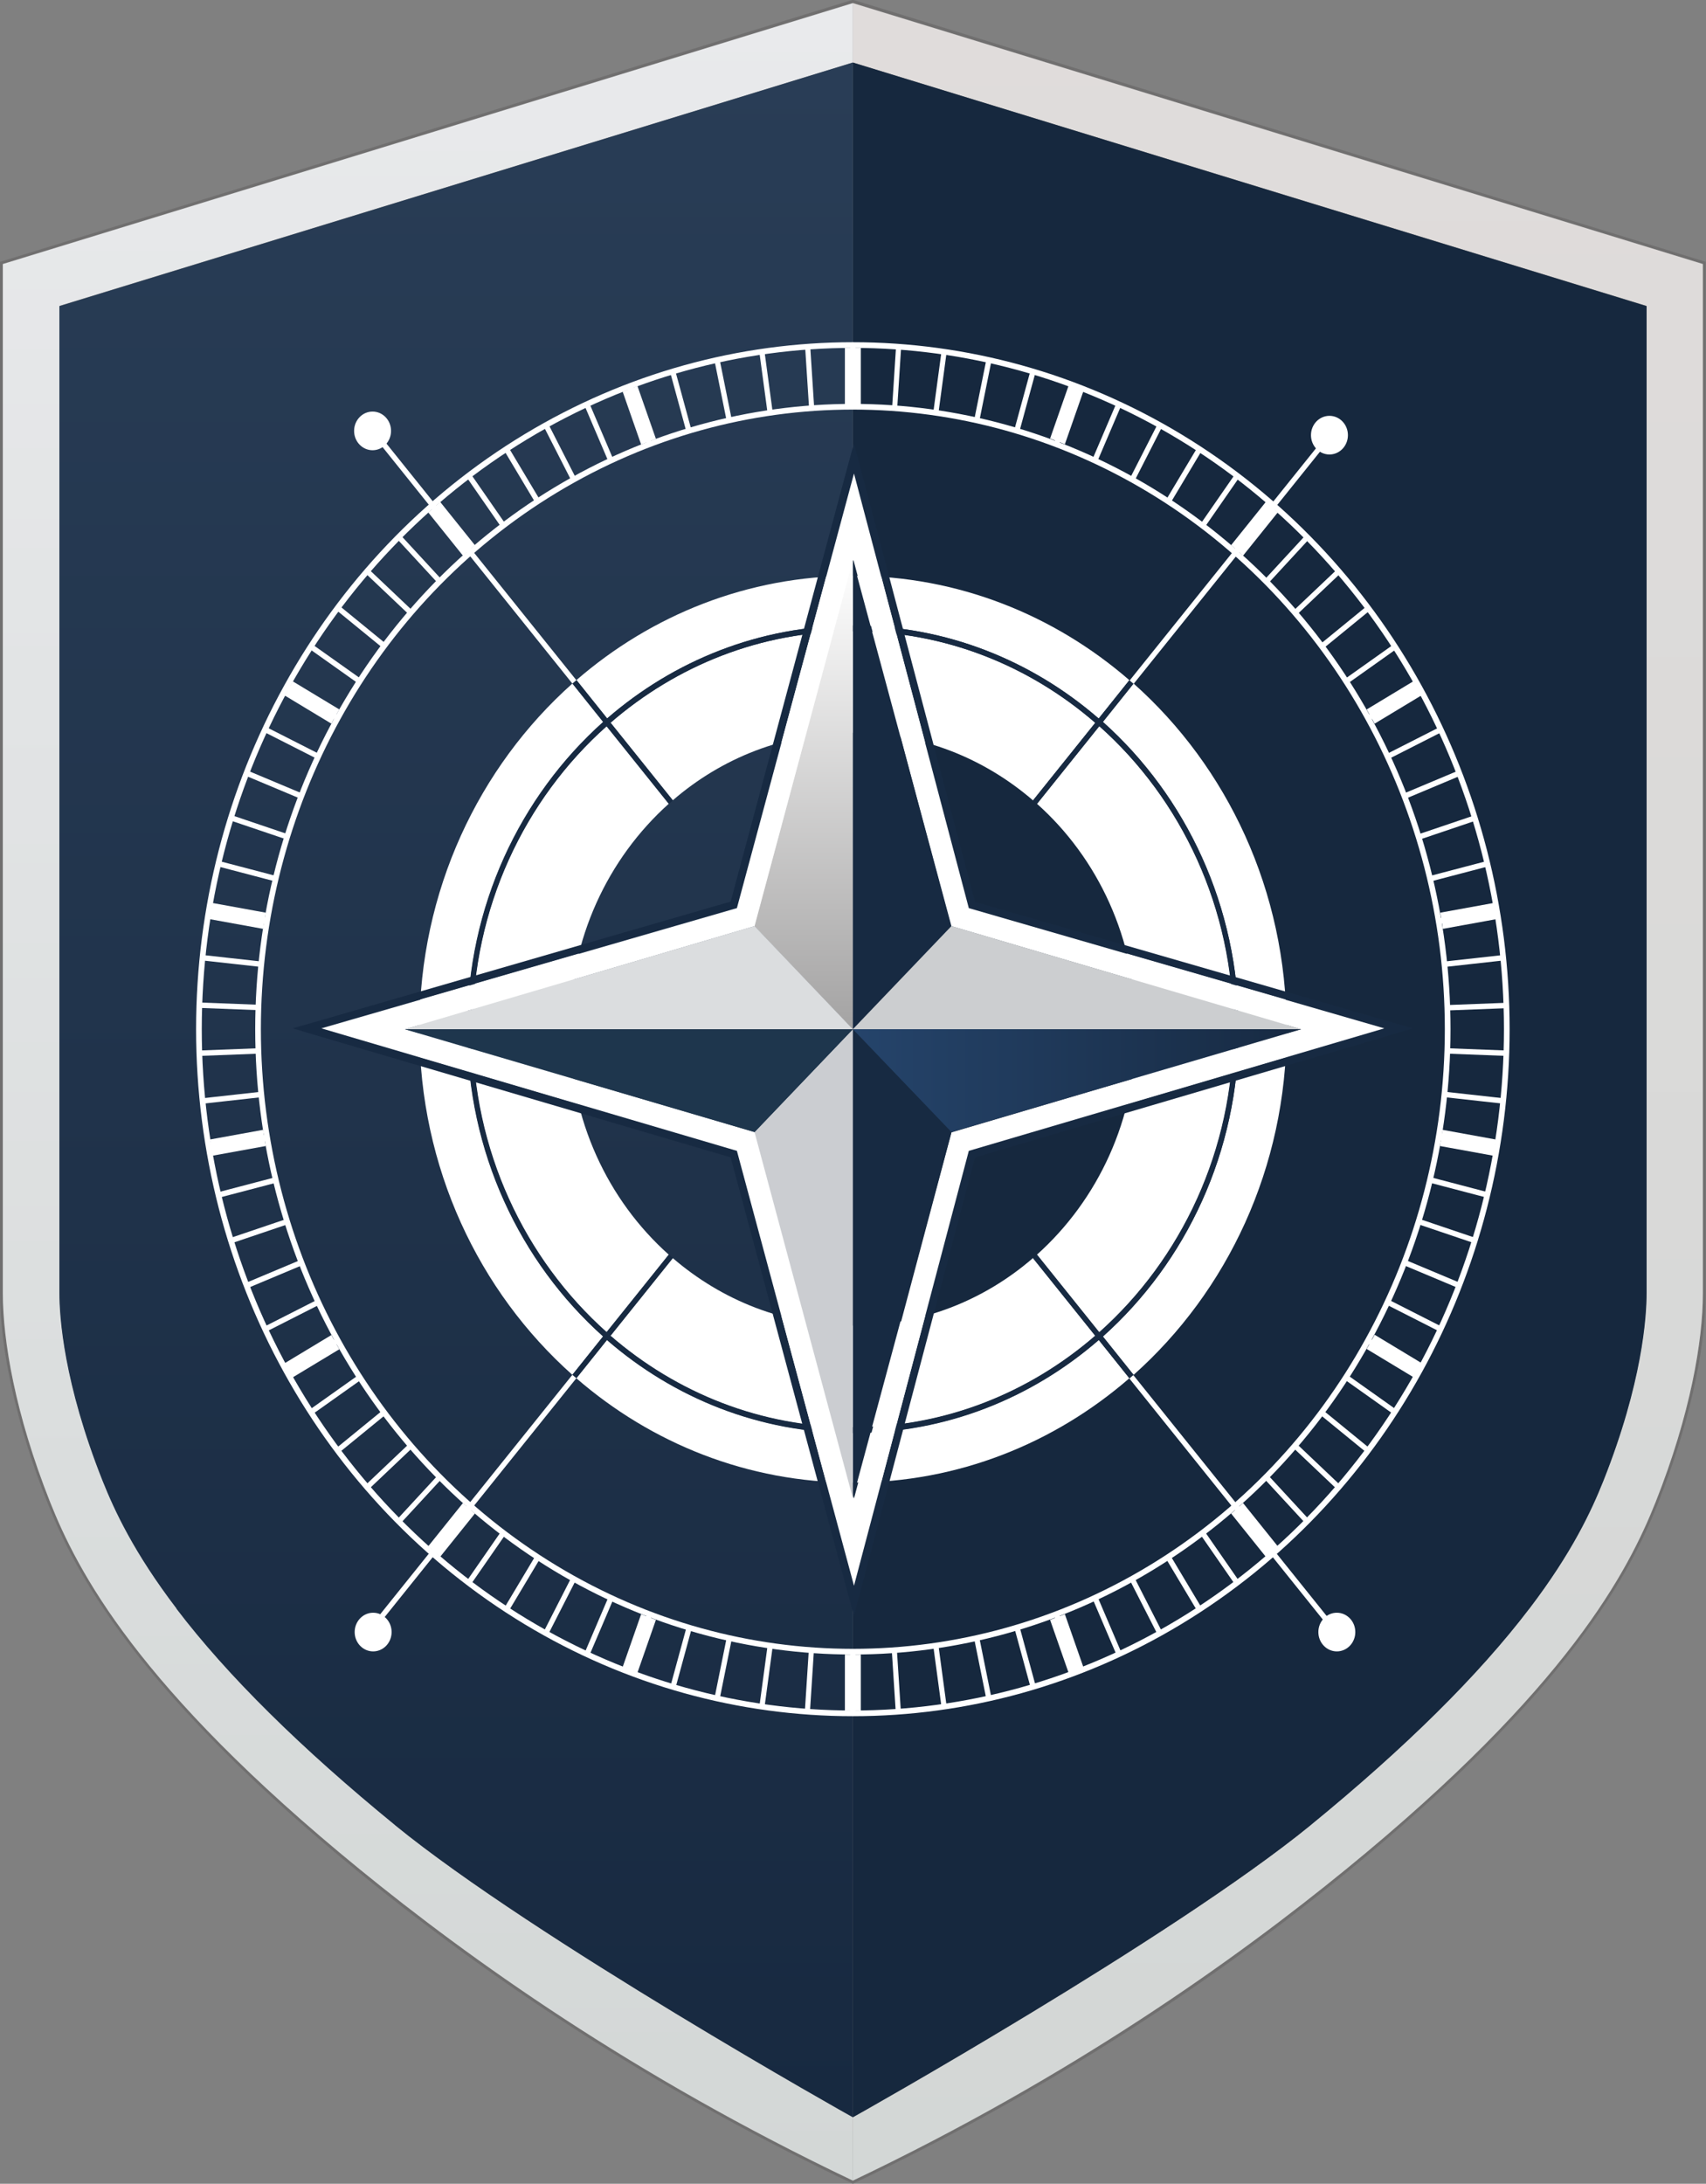 <?xml version="1.0" encoding="UTF-8"?><svg id="a" xmlns="http://www.w3.org/2000/svg" xmlns:xlink="http://www.w3.org/1999/xlink" viewBox="0 0 600.3 768.3"><rect x="0" y="0" width="600.3" height="768.3" fill="#808080" stroke="none"/><defs><style>.g,.h{fill:none;}.g,.i,.j,.k,.l,.m,.n,.o,.p,.q,.r,.s,.t,.u{stroke-width:0px;}.h{stroke:#fff;stroke-miterlimit:10;stroke-width:2px;}.i{fill:#706f6f;}.j{fill:#1e364d;}.k{fill:#172a42;}.l{fill:#16283e;}.m{fill:#cbcdd1;}.n{fill:#ccced0;}.o{fill:#dbdddf;}.p{fill:#fff;}.q{fill:url(#b);}.r{fill:url(#c);}.s{fill:url(#e);}.t{fill:url(#f);}.u{fill:url(#d);}</style><linearGradient id="b" x1="449.7" y1="767.2" x2="449.7" y2="1.1" gradientUnits="userSpaceOnUse"><stop offset="0" stop-color="#d3d7d6"/><stop offset="1" stop-color="#e0dcdb"/></linearGradient><linearGradient id="c" x1="2299.2" y1="767.2" x2="2299.2" y2="1.1" gradientTransform="translate(2449.8) rotate(-180) scale(1 -1)" gradientUnits="userSpaceOnUse"><stop offset="0" stop-color="#d3d7d6"/><stop offset="1" stop-color="#e9eaec"/></linearGradient><linearGradient id="d" x1="160.6" y1="744.9" x2="160.6" y2="22" gradientUnits="userSpaceOnUse"><stop offset="0" stop-color="#172940"/><stop offset="1" stop-color="#293d56"/></linearGradient><linearGradient id="e" x1="282.8" y1="197.1" x2="282.8" y2="362.2" gradientUnits="userSpaceOnUse"><stop offset="0" stop-color="#fff"/><stop offset="1" stop-color="#a4a3a3"/></linearGradient><linearGradient id="f" x1="300.1" y1="380.2" x2="457.9" y2="380.2" gradientUnits="userSpaceOnUse"><stop offset="0" stop-color="#25446b"/><stop offset="1" stop-color="#172a42"/></linearGradient></defs><path class="i" d="m300.1,1l299.1,91.8v362.1c0,16.8-4.4,42.6-16.6,73.4-9.6,24.1-30.5,65.2-108.9,129.2-38.5,31.4-95.9,72.6-173.6,109.6-77.7-37-135.1-78.1-173.6-109.6-78.4-64.1-99.3-105.1-108.9-129.2-12.2-30.8-16.6-56.6-16.6-73.4V92.8L300.1,1m0-1h-.3C299.9,0,.7,91.9.7,91.9l-.7.2v362.8c0,20.2,6.1,47.2,16.7,73.8,4.7,11.8,12.2,28.1,28.8,49.9,18.8,24.7,45.9,51.6,80.4,79.8,52.5,42.9,111,79.8,173.8,109.7l.4.2.4-.2c62.9-29.9,121.4-66.8,173.8-109.7,34.5-28.2,61.6-55,80.4-79.8,16.6-21.8,24.1-38.1,28.8-49.9,10.6-26.7,16.7-53.6,16.7-73.8V92.1l-.7-.2L300.4,0h-.3Z"/><path class="q" d="m461.1,642.1c33.3-27.2,59.2-52.8,77-76.2,15-19.7,21.8-34.4,26-44.9,13.7-34.5,15.2-57.7,15.2-66.1V107.6L300.1,22V1.1l299.1,91.8v362.1c0,16.8-4.4,42.6-16.6,73.4-9.6,24.1-30.5,65.2-108.9,129.2-38.5,31.4-95.9,72.6-173.6,109.6v-22.3c.1,0,112.3-63,161-102.7Z"/><path class="r" d="m139.2,642.1c-33.3-27.2-59.2-52.8-77-76.2-15-19.7-21.8-34.4-26-44.9-13.7-34.5-15.2-57.7-15.2-66.1V107.6L300.1,22V1.1L1,92.9v362.1c0,16.8,4.4,42.6,16.6,73.4,9.6,24.1,30.5,65.2,108.9,129.2,38.5,31.4,95.9,72.6,173.6,109.6v-22.3c-.1,0-112.3-63-161-102.7Z"/><path class="l" d="m538.2,565.9c15-19.7,21.8-34.4,26-44.9,13.7-34.5,15.2-57.7,15.2-66.1V107.7L300.1,22v722.9c.1,0,112.3-63,161-102.7,33.3-27.2,59.2-52.8,77-76.2Z"/><path class="u" d="m62.1,565.9c-15-19.7-21.8-34.4-26-44.9-13.7-34.5-15.2-57.7-15.2-66.1V107.7L300.1,22v722.9c-.1,0-112.3-63-161-102.7-33.3-27.2-59.2-52.8-77-76.2Z"/><ellipse class="h" cx="300.1" cy="362.1" rx="230.1" ry="240.7"/><ellipse class="h" cx="300.1" cy="362.1" rx="209.3" ry="219"/><path class="p" d="m300.1,581.1c-.3,0-.6,0-.9,0v21.7c.3,0,.6,0,.9,0s.6,0,.9,0v-21.7c-.3,0-.6,0-.9,0Z"/><path class="p" d="m284.6,580.5l-1.4,21.7c.6,0,1.2,0,1.8.1l1.4-21.7c-.6,0-1.2,0-1.8-.1Z"/><path class="p" d="m270.1,578.9l-2.9,21.5c.6,0,1.2.2,1.8.3l2.9-21.5c-.6,0-1.2-.2-1.8-.3Z"/><path class="p" d="m255.7,576.2l-4.3,21.3c.6.1,1.2.3,1.8.4l4.3-21.3c-.6-.1-1.2-.3-1.8-.4Z"/><path class="p" d="m241.6,572.4l-5.7,20.9c.6.2,1.2.4,1.8.5l5.7-20.9c-.6-.2-1.2-.4-1.8-.5Z"/><path class="p" d="m227.7,567.6l-7.1,20.4c.6.2,1.2.4,1.7.7l7.1-20.4c-.6-.2-1.2-.4-1.7-.7Z"/><path class="p" d="m214.1,561.9l-8.5,19.9c.6.3,1.1.5,1.7.8l8.5-19.9c-.6-.3-1.1-.5-1.7-.8Z"/><path class="p" d="m201,555.1l-9.8,19.2c.5.3,1.1.6,1.6.9l9.8-19.2c-.5-.3-1.1-.6-1.6-.9Z"/><path class="p" d="m188.4,547.4l-11,18.4c.5.3,1,.7,1.6,1l11-18.4c-.5-.3-1-.7-1.6-1Z"/><path class="p" d="m176.4,538.7l-12.2,17.6c.5.4,1,.8,1.5,1.1l12.2-17.6c-.5-.4-1-.8-1.5-1.1Z"/><path class="p" d="m164.9,529.3l-13.4,16.7c.5.4.9.8,1.4,1.2l13.4-16.7c-.5-.4-.9-.8-1.4-1.2Z"/><path class="p" d="m154.1,519l-14.4,15.6c.4.4.9.9,1.3,1.3l14.4-15.6c-.4-.4-.9-.9-1.3-1.3Z"/><path class="p" d="m144,507.9l-15.4,14.6c.4.5.8,1,1.2,1.4l15.4-14.6c-.4-.5-.8-1-1.2-1.4Z"/><path class="p" d="m134.6,496.2l-16.4,13.4c.4.5.7,1,1.1,1.5l16.4-13.4c-.4-.5-.8-1-1.1-1.5Z"/><path class="p" d="m126.1,483.8l-17.2,12.2c.3.5.7,1.1,1,1.6l17.2-12.2c-.3-.5-.7-1.1-1-1.6Z"/><path class="p" d="m118.4,470.8l-18,10.9c.3.6.6,1.1.9,1.7l18-10.9c-.3-.6-.6-1.1-.9-1.7Z"/><path class="p" d="m111.6,457.3l-18.7,9.5c.3.6.5,1.1.8,1.7l18.7-9.5c-.3-.6-.6-1.1-.8-1.7Z"/><path class="p" d="m105.7,443.3l-19.3,8.1c.2.6.5,1.2.7,1.8l19.3-8.1c-.2-.6-.5-1.2-.7-1.8Z"/><path class="p" d="m100.7,428.9l-19.8,6.7c.2.6.4,1.2.6,1.8l19.8-6.7c-.2-.6-.4-1.2-.6-1.8Z"/><path class="p" d="m96.8,414.2l-20.2,5.3c.1.6.3,1.2.4,1.9l20.2-5.3c-.2-.6-.3-1.2-.4-1.9Z"/><path class="p" d="m93.8,399.2l-20.5,3.8c.1.6.2,1.3.3,1.9l20.5-3.8c-.1-.6-.2-1.3-.3-1.9Z"/><path class="p" d="m91.9,384.1l-20.7,2.3c0,.6.1,1.3.2,1.9l20.7-2.3c0-.6-.1-1.3-.2-1.9Z"/><path class="p" d="m90.9,368.8l-20.8.8c0,.6,0,1.3,0,1.9l20.8-.8c0-.6,0-1.3,0-1.9Z"/><path class="p" d="m91,353.5l-20.8-.8c0,.6,0,1.3,0,1.9l20.8.8c0-.6,0-1.3,0-1.9Z"/><path class="p" d="m92.1,338.3l-20.7-2.3c0,.6-.1,1.3-.2,1.9l20.7,2.3c0-.6.1-1.3.2-1.9Z"/><path class="p" d="m94.1,323.2l-20.5-3.8c-.1.6-.2,1.3-.3,1.9l20.5,3.8c.1-.6.2-1.3.3-1.9Z"/><path class="p" d="m97.2,308.2l-20.2-5.3c-.2.6-.3,1.2-.4,1.9l20.2,5.3c.1-.6.3-1.2.4-1.9Z"/><path class="p" d="m101.3,293.5l-19.8-6.7c-.2.6-.4,1.2-.6,1.8l19.8,6.7c.2-.6.4-1.2.6-1.8Z"/><path class="p" d="m106.4,279.2l-19.3-8.1c-.2.6-.5,1.2-.7,1.8l19.3,8.1c.2-.6.5-1.2.7-1.8Z"/><path class="p" d="m112.4,265.3l-18.7-9.5c-.3.6-.6,1.1-.8,1.7l18.7,9.5c.3-.6.5-1.1.8-1.7Z"/><path class="p" d="m119.3,251.8l-18-10.9c-.3.6-.6,1.1-.9,1.7l18,10.9c.3-.6.6-1.1.9-1.7Z"/><path class="p" d="m127.1,238.9l-17.2-12.2c-.3.5-.7,1.1-1,1.6l17.2,12.2c.3-.5.7-1.1,1-1.6Z"/><path class="p" d="m135.8,226.5l-16.4-13.4c-.4.5-.8,1-1.1,1.5l16.4,13.4c.4-.5.7-1,1.1-1.5Z"/><path class="p" d="m145.2,214.9l-15.4-14.6c-.4.5-.8,1-1.2,1.4l15.4,14.6c.4-.5.8-1,1.2-1.4Z"/><path class="p" d="m155.4,203.9l-14.4-15.6c-.4.4-.9.9-1.3,1.3l14.4,15.6c.4-.4.9-.9,1.3-1.3Z"/><path class="p" d="m166.3,193.8l-13.4-16.7c-.5.4-.9.8-1.4,1.2l13.4,16.7c.5-.4.9-.8,1.4-1.2Z"/><path class="p" d="m177.9,184.4l-12.2-17.6c-.5.4-1,.8-1.5,1.1l12.2,17.6c.5-.4,1-.8,1.5-1.1Z"/><path class="p" d="m190,175.9l-11-18.4c-.5.3-1,.7-1.6,1l11,18.4c.5-.3,1-.7,1.6-1Z"/><path class="p" d="m202.7,168.3l-9.8-19.2c-.5.3-1.1.6-1.6.9l9.8,19.2c.5-.3,1.1-.6,1.6-.9Z"/><path class="p" d="m215.8,161.6l-8.5-19.9c-.6.3-1.1.5-1.7.8l8.5,19.9c.6-.3,1.1-.5,1.7-.8Z"/><path class="p" d="m229.4,156l-7.1-20.4c-.6.2-1.2.4-1.7.7l7.1,20.4c.6-.2,1.2-.4,1.7-.7Z"/><path class="p" d="m243.3,151.3l-5.7-20.9c-.6.2-1.2.4-1.8.5l5.7,20.9c.6-.2,1.2-.4,1.8-.5Z"/><path class="p" d="m257.5,147.7l-4.3-21.3c-.6.1-1.2.3-1.8.4l4.3,21.3c.6-.1,1.2-.3,1.8-.4Z"/><path class="p" d="m271.9,145.1l-2.9-21.5c-.6,0-1.2.2-1.8.3l2.9,21.5c.6,0,1.2-.2,1.8-.3Z"/><path class="p" d="m286.5,143.6l-1.4-21.7c-.6,0-1.2,0-1.8.1l1.4,21.7c.6,0,1.2,0,1.8-.1Z"/><path class="p" d="m300.1,143.1c.3,0,.6,0,.9,0v-21.7c-.3,0-.6,0-.9,0s-.6,0-.9,0v21.7c.3,0,.6,0,.9,0Z"/><path class="p" d="m315.7,143.7l1.4-21.7c-.6,0-1.2,0-1.8-.1l-1.4,21.7c.6,0,1.2,0,1.8.1Z"/><path class="p" d="m330.2,145.4l2.9-21.5c-.6,0-1.2-.2-1.8-.3l-2.9,21.5c.6,0,1.2.2,1.8.3Z"/><path class="p" d="m344.6,148.1l4.3-21.3c-.6-.1-1.2-.3-1.8-.4l-4.3,21.3c.6.1,1.2.3,1.8.4Z"/><path class="p" d="m358.7,151.8l5.7-20.9c-.6-.2-1.2-.4-1.8-.5l-5.7,20.9c.6.2,1.2.4,1.8.5Z"/><path class="p" d="m372.6,156.6l7.1-20.4c-.6-.2-1.2-.4-1.7-.7l-7.1,20.4c.6.2,1.2.4,1.7.7Z"/><path class="p" d="m386.1,162.4l8.5-19.9c-.6-.3-1.1-.5-1.7-.8l-8.5,19.9c.6.3,1.1.5,1.7.8Z"/><path class="p" d="m399.2,169.2l9.8-19.2c-.5-.3-1.1-.6-1.6-.9l-9.8,19.2c.5.3,1.1.6,1.6.9Z"/><path class="p" d="m411.9,176.9l11-18.4c-.5-.3-1-.7-1.6-1l-11,18.4c.5.3,1,.7,1.6,1Z"/><path class="p" d="m423.9,185.5l12.2-17.6c-.5-.4-1-.8-1.5-1.1l-12.2,17.6c.5.4,1,.8,1.5,1.1Z"/><path class="p" d="m435.4,195l13.4-16.7c-.5-.4-.9-.8-1.4-1.2l-13.4,16.7c.5.4.9.8,1.4,1.2Z"/><path class="p" d="m446.2,205.3l14.4-15.6c-.4-.4-.9-.9-1.3-1.3l-14.4,15.6c.4.4.9.9,1.3,1.3Z"/><path class="p" d="m456.3,216.3l15.4-14.6c-.4-.5-.8-1-1.2-1.4l-15.4,14.6c.4.5.8,1,1.2,1.4Z"/><path class="p" d="m465.7,228.1l16.4-13.4c-.4-.5-.7-1-1.1-1.5l-16.4,13.4c.4.5.8,1,1.1,1.5Z"/><path class="p" d="m474.2,240.5l17.2-12.2c-.3-.5-.7-1.1-1-1.6l-17.2,12.2c.3.5.7,1.1,1,1.6Z"/><path class="p" d="m481.9,253.5l18-10.9c-.3-.6-.6-1.1-.9-1.7l-18,10.9c.3.6.6,1.1.9,1.7Z"/><path class="p" d="m488.7,267l18.7-9.5c-.3-.6-.5-1.1-.8-1.7l-18.7,9.5c.3.6.6,1.1.8,1.7Z"/><path class="p" d="m494.6,281l19.3-8.1c-.2-.6-.5-1.2-.7-1.8l-19.3,8.1c.2.6.5,1.2.7,1.8Z"/><path class="p" d="m499.5,295.4l19.8-6.7c-.2-.6-.4-1.2-.6-1.8l-19.8,6.7c.2.6.4,1.2.6,1.8Z"/><path class="p" d="m503.5,310.1l20.2-5.3c-.1-.6-.3-1.2-.4-1.9l-20.2,5.3c.2.6.3,1.2.4,1.9Z"/><path class="p" d="m506.5,325l20.5-3.8c-.1-.6-.2-1.3-.3-1.9l-20.5,3.8c.1.6.2,1.3.3,1.9Z"/><path class="p" d="m508.4,340.2l20.7-2.3c0-.6-.1-1.3-.2-1.9l-20.7,2.3c0,.6.1,1.3.2,1.9Z"/><path class="p" d="m509.4,355.5l20.8-.8c0-.6,0-1.3,0-1.9l-20.8.8c0,.6,0,1.3,0,1.9Z"/><path class="p" d="m509.4,368.8c0,.6,0,1.3,0,1.9l20.8.8c0-.6,0-1.3,0-1.9l-20.8-.8Z"/><path class="p" d="m508.2,386l20.7,2.3c0-.6.1-1.3.2-1.9l-20.7-2.3c0,.6-.1,1.3-.2,1.9Z"/><path class="p" d="m506.2,401.1l20.5,3.8c.1-.6.2-1.3.3-1.9l-20.5-3.8c-.1.6-.2,1.3-.3,1.9Z"/><path class="p" d="m503.1,416.1l20.2,5.3c.2-.6.3-1.2.4-1.9l-20.2-5.3c-.1.6-.3,1.2-.4,1.9Z"/><path class="p" d="m499,430.7l19.8,6.7c.2-.6.4-1.2.6-1.8l-19.8-6.7c-.2.6-.4,1.2-.6,1.8Z"/><path class="p" d="m493.9,445.1l19.3,8.1c.2-.6.5-1.2.7-1.8l-19.3-8.1c-.2.6-.5,1.2-.7,1.8Z"/><path class="p" d="m487.9,459l18.7,9.5c.3-.6.6-1.1.8-1.7l-18.7-9.5c-.3.6-.5,1.1-.8,1.7Z"/><path class="p" d="m481,472.5l18,10.9c.3-.6.6-1.1.9-1.7l-18-10.9c-.3.6-.6,1.1-.9,1.7Z"/><path class="p" d="m473.2,485.4l17.2,12.2c.3-.5.7-1.1,1-1.6l-17.2-12.2c-.3.5-.7,1.1-1,1.6Z"/><path class="p" d="m464.5,497.7l16.4,13.4c.4-.5.8-1,1.1-1.5l-16.4-13.4c-.4.5-.7,1-1.1,1.5Z"/><path class="p" d="m455.1,509.4l15.4,14.6c.4-.5.8-1,1.2-1.4l-15.4-14.6c-.4.5-.8,1-1.2,1.4Z"/><path class="p" d="m444.9,520.3l14.4,15.6c.4-.4.9-.9,1.3-1.3l-14.4-15.6c-.4.4-.9.9-1.3,1.3Z"/><path class="p" d="m434,530.5l13.4,16.7c.5-.4.9-.8,1.4-1.2l-13.4-16.7c-.5.4-.9.8-1.4,1.2Z"/><path class="p" d="m422.4,539.9l12.2,17.6c.5-.4,1-.8,1.5-1.1l-12.2-17.6c-.5.4-1,.8-1.5,1.1Z"/><path class="p" d="m410.3,548.4l11,18.4c.5-.3,1-.7,1.6-1l-11-18.4c-.5.3-1,.7-1.6,1Z"/><path class="p" d="m397.6,556l9.8,19.2c.5-.3,1.1-.6,1.6-.9l-9.8-19.2c-.5.3-1.1.6-1.6.9Z"/><path class="p" d="m384.5,562.6l8.5,19.9c.6-.3,1.1-.5,1.7-.8l-8.5-19.9c-.6.3-1.1.5-1.7.8Z"/><path class="p" d="m370.9,568.3l7.1,20.4c.6-.2,1.2-.4,1.7-.7l-7.1-20.4c-.6.2-1.2.4-1.7.7Z"/><path class="p" d="m357,573l5.7,20.9c.6-.2,1.2-.4,1.8-.5l-5.7-20.9c-.6.2-1.2.4-1.8.5Z"/><path class="p" d="m342.8,576.6l4.3,21.3c.6-.1,1.2-.3,1.8-.4l-4.3-21.3c-.6.1-1.2.3-1.8.4Z"/><path class="p" d="m328.4,579.1l2.9,21.5c.6,0,1.2-.2,1.8-.3l-2.9-21.5c-.6,0-1.2.2-1.8.3Z"/><path class="p" d="m313.8,580.7l1.4,21.7c.6,0,1.2,0,1.8-.1l-1.4-21.7c-.6,0-1.2,0-1.8.1Z"/><path class="p" d="m300.1,582.1c-.9,0-1.8,0-2.8,0v19.8c.9,0,1.8,0,2.8,0s1.8,0,2.8,0v-19.8c-.9,0-1.8,0-2.8,0Z"/><path class="p" d="m225.6,567.9l-6.5,18.6c1.7.7,3.5,1.3,5.2,2l6.5-18.6c-1.7-.6-3.5-1.3-5.2-2Z"/><path class="p" d="m162.9,528.8l-12.2,15.2c1.4,1.3,2.8,2.5,4.2,3.7l12.2-15.2c-1.4-1.2-2.8-2.5-4.2-3.7Z"/><path class="p" d="m116.6,469.7l-16.4,9.9c.9,1.7,1.8,3.3,2.8,5l16.4-9.9c-.9-1.7-1.9-3.3-2.8-5Z"/><path class="p" d="m92.6,397.5l-18.7,3.4c.3,1.9.6,3.8.9,5.7l18.7-3.4c-.3-1.9-.7-3.8-.9-5.7Z"/><path class="p" d="m93.5,321.1l-18.7-3.4c-.3,1.9-.7,3.8-.9,5.7l18.7,3.4c.3-1.9.6-3.8.9-5.7Z"/><path class="p" d="m119.4,249.6l-16.4-9.9c-.9,1.7-1.9,3.3-2.8,5l16.4,9.9c.9-1.7,1.8-3.3,2.8-5Z"/><path class="p" d="m167.1,191.8l-12.2-15.2c-1.4,1.2-2.8,2.5-4.2,3.7l12.2,15.2c1.4-1.3,2.8-2.5,4.2-3.7Z"/><path class="p" d="m230.8,154.4l-6.5-18.6c-1.7.6-3.5,1.3-5.2,2l6.5,18.6c1.7-.7,3.5-1.3,5.2-2Z"/><path class="p" d="m300.1,142.2c.9,0,1.8,0,2.8,0v-19.8c-.9,0-1.8,0-2.8,0s-1.8,0-2.8,0v19.8c.9,0,1.8,0,2.8,0Z"/><path class="p" d="m374.7,156.3l6.5-18.6c-1.7-.7-3.5-1.3-5.2-2l-6.5,18.6c1.7.6,3.5,1.3,5.2,2Z"/><path class="p" d="m437.4,195.5l12.2-15.2c-1.4-1.3-2.8-2.5-4.2-3.7l-12.2,15.2c1.4,1.2,2.8,2.5,4.2,3.7Z"/><path class="p" d="m483.7,254.6l16.4-9.9c-.9-1.7-1.8-3.3-2.8-5l-16.4,9.9c.9,1.7,1.9,3.3,2.8,5Z"/><path class="p" d="m507.7,326.8l18.7-3.4c-.3-1.9-.6-3.8-.9-5.7l-18.7,3.4c.3,1.9.7,3.8.9,5.7Z"/><path class="p" d="m506.7,403.2l18.7,3.4c.3-1.9.7-3.8.9-5.7l-18.7-3.4c-.3,1.9-.6,3.8-.9,5.7Z"/><path class="p" d="m480.9,474.6l16.4,9.9c.9-1.7,1.9-3.3,2.8-5l-16.4-9.9c-.9,1.7-1.8,3.3-2.8,5Z"/><path class="p" d="m433.2,532.5l12.2,15.2c1.4-1.2,2.8-2.5,4.2-3.7l-12.2-15.2c-1.4,1.3-2.8,2.5-4.2,3.7Z"/><path class="p" d="m369.5,569.9l6.5,18.6c1.7-.6,3.5-1.3,5.2-2l-6.5-18.6c-1.7.7-3.5,1.3-5.2,2Z"/><path class="g" d="m236.8,281.6l35.3,44-1.4,1.2-35.2-43.9c-21.4,19.1-34.9,47.5-34.9,79.3s13.5,60.1,34.9,79.3l35.2-43.9,1.4,1.2-35.3,44c17.2,14.9,39.3,23.8,63.4,23.8s46.1-8.9,63.4-23.8l-35.3-44,1.4-1.2,35.2,43.9c21.4-19.1,34.9-47.5,34.9-79.3s-13.5-60.1-34.9-79.3l-35.2,43.9-1.4-1.2,35.3-44c-17.2-14.9-39.3-23.8-63.4-23.8s-46.1,8.9-63.4,23.8Z"/><path class="p" d="m300.1,220.1c32.8,0,63,12.3,86.5,32.7l10.8-13.5c-26.4-22.9-60.3-36.7-97.3-36.7s-70.9,13.8-97.3,36.7l10.8,13.5c23.5-20.4,53.7-32.7,86.5-32.7Z"/><path class="p" d="m200.4,362.1c0-31.7,13.5-60.1,34.9-79.3l-21.9-27.3c-28.8,25.7-47.2,64-47.2,106.6s18.3,80.9,47.2,106.6l21.9-27.3c-21.4-19.1-34.9-47.5-34.9-79.3Z"/><path class="p" d="m435.9,362.1c0,43.2-18.6,82-47.8,108.1l10.8,13.5c32.9-29.3,53.8-72.9,53.8-121.6s-20.9-92.3-53.8-121.6l-10.8,13.5c29.2,26.1,47.8,64.9,47.8,108.1Z"/><path class="p" d="m399.8,362.1c0,31.7-13.5,60.1-34.9,79.3l21.9,27.3c28.8-25.7,47.2-64,47.2-106.6s-18.3-80.9-47.2-106.6l-21.9,27.3c21.4,19.1,34.9,47.5,34.9,79.3Z"/><path class="p" d="m300.1,257.8c24.1,0,46.1,8.9,63.4,23.8l21.9-27.3c-23.2-20.1-52.9-32.2-85.3-32.2s-62.1,12.1-85.3,32.2l21.9,27.3c17.2-14.9,39.3-23.8,63.4-23.8Z"/><path class="p" d="m300.1,466.4c-24.1,0-46.1-8.9-63.4-23.8l-21.9,27.3c23.2,20.1,52.9,32.2,85.3,32.2s62.1-12.1,85.3-32.2l-21.9-27.3c-17.2,14.9-39.3,23.8-63.4,23.8Z"/><path class="p" d="m164.4,362.1c0-43.2,18.6-82,47.8-108.1l-10.8-13.5c-32.9,29.3-53.8,72.9-53.8,121.6s20.9,92.3,53.8,121.6l10.8-13.5c-29.2-26.1-47.8-64.9-47.8-108.1Z"/><path class="p" d="m300.1,504.1c-32.8,0-63-12.3-86.5-32.7l-10.8,13.5c26.4,22.9,60.3,36.7,97.3,36.7s70.9-13.8,97.3-36.7l-10.8-13.5c-23.5,20.4-53.7,32.7-86.5,32.7Z"/><path class="k" d="m235.4,441.4l-21.9,27.3c.5.4.9.8,1.4,1.2l21.9-27.3c-.5-.4-.9-.8-1.4-1.2Z"/><path class="k" d="m212.2,470.2l-10.8,13.5c.5.4.9.8,1.4,1.2l10.8-13.5c-.5-.4-.9-.8-1.4-1.2Z"/><path class="k" d="m213.7,252.8l-10.8-13.5c-.5.4-.9.8-1.4,1.2l10.8,13.5c.5-.4.9-.8,1.4-1.2Z"/><path class="k" d="m236.8,281.6l-21.9-27.3c-.5.4-.9.8-1.4,1.2l21.9,27.3c.5-.4.9-.8,1.4-1.2Z"/><path class="k" d="m363.5,281.6c.5.4.9.8,1.4,1.2l21.9-27.3c-.5-.4-.9-.8-1.4-1.2l-21.9,27.3Z"/><path class="k" d="m388,254l10.8-13.5c-.5-.4-.9-.8-1.4-1.2l-10.8,13.5c.5.4.9.8,1.4,1.2Z"/><path class="k" d="m388,470.2c-.5.4-.9.8-1.4,1.2l10.8,13.5c.5-.4.9-.8,1.4-1.2l-10.8-13.5Z"/><path class="k" d="m363.5,442.7l21.9,27.3c.5-.4.9-.8,1.4-1.2l-21.9-27.3c-.5.4-.9.8-1.4,1.2Z"/><path class="k" d="m166.3,362.1c0-42.7,18.3-80.9,47.2-106.6l-1.2-1.5c-29.2,26.1-47.8,64.9-47.8,108.1s18.6,82,47.8,108.1l1.2-1.5c-28.8-25.7-47.2-64-47.2-106.6Z"/><path class="k" d="m300.1,502.2c-32.4,0-62.1-12.1-85.3-32.2l-1.2,1.5c23.5,20.4,53.7,32.7,86.5,32.7s63-12.3,86.5-32.7l-1.2-1.5c-23.2,20.1-52.9,32.2-85.3,32.2Z"/><path class="k" d="m300.1,222.1c32.4,0,62.1,12.1,85.3,32.2l1.2-1.5c-23.5-20.4-53.7-32.7-86.5-32.7s-63,12.3-86.5,32.7l1.2,1.5c23.2-20.1,52.9-32.2,85.3-32.2Z"/><path class="k" d="m435.9,362.1c0-43.2-18.6-82-47.8-108.1l-1.2,1.5c28.8,25.7,47.2,64,47.2,106.6s-18.3,80.9-47.2,106.6l1.2,1.5c29.2-26.1,47.8-64.9,47.8-108.1Z"/><path class="k" d="m213.4,468.8l-1.2,1.5c.5.4.9.8,1.4,1.2l1.2-1.5c-.5-.4-.9-.8-1.4-1.2Z"/><path class="k" d="m214.8,254.3l-1.2-1.5c-.5.4-.9.8-1.4,1.2l1.2,1.5c.5-.4.9-.8,1.4-1.2Z"/><path class="k" d="m386.9,255.5l1.2-1.5c-.5-.4-.9-.8-1.4-1.2l-1.2,1.5c.5.4.9.8,1.4,1.2Z"/><path class="k" d="m385.5,470l1.2,1.5c.5-.4.9-.8,1.4-1.2l-1.2-1.5c-.5.4-.9.8-1.4,1.2Z"/><path class="g" d="m562.1,362.1c0-73.2-27.2-142-76.7-193.8-5.2-5.4-10.6-10.6-16.1-15.5l-70.4,87.7c-.5-.4-.9-.8-1.4-1.2l70.4-87.7c-47-41.1-105.7-63.5-167.7-63.5s-120.7,22.4-167.7,63.5l70.4,87.7c-.5.4-.9.8-1.4,1.2l-70.4-87.7c-5.5,4.9-10.9,10.1-16.1,15.5-49.5,51.8-76.7,120.6-76.7,193.8s27.2,142,76.7,193.8c5.2,5.4,10.6,10.6,16.1,15.5l70.4-87.7c.5.4.9.8,1.4,1.2l-70.4,87.7c47,41.1,105.7,63.5,167.7,63.5s120.7-22.4,167.7-63.5l-70.4-87.7c.5-.4.9-.8,1.4-1.2l70.4,87.7c5.5-4.9,10.9-10.1,16.1-15.5,49.5-51.8,76.7-120.6,76.7-193.8Z"/><path class="p" d="m131.1,571.4l-1.2,1.5c.5.4.9.8,1.4,1.2l1.2-1.5c-.5-.4-.9-.8-1.4-1.2Z"/><path class="p" d="m132.5,151.6l-1.2-1.5c-.5.4-.9.8-1.4,1.2l1.2,1.5c.5-.4.9-.8,1.4-1.2Z"/><path class="p" d="m469.2,152.8l1.2-1.5c-.5-.4-.9-.8-1.4-1.2l-1.2,1.5c.5.4.9.8,1.4,1.2Z"/><path class="p" d="m469.2,571.4c-.5.4-.9.8-1.4,1.2l1.2,1.5c.5-.4.9-.8,1.4-1.2l-1.2-1.5Z"/><path class="p" d="m201.4,483.7l-70.4,87.7c.5.4.9.8,1.4,1.2l70.4-87.7c-.5-.4-.9-.8-1.4-1.2Z"/><path class="p" d="m202.8,239.3l-70.4-87.7c-.5.4-.9.8-1.4,1.2l70.4,87.7c.5-.4.9-.8,1.4-1.2Z"/><path class="p" d="m398.9,240.6l70.4-87.7c-.5-.4-.9-.8-1.4-1.2l-70.4,87.7c.5.4.9.8,1.4,1.2Z"/><path class="p" d="m397.4,485l70.4,87.7c.5-.4.9-.8,1.4-1.2l-70.4-87.7c-.5.4-.9.8-1.4,1.2Z"/><ellipse class="p" cx="131.1" cy="151.6" rx="6.5" ry="6.8"/><ellipse class="p" cx="467.8" cy="153.1" rx="6.5" ry="6.8"/><ellipse class="p" cx="470.4" cy="574.2" rx="6.5" ry="6.8"/><ellipse class="p" cx="131.3" cy="574.2" rx="6.5" ry="6.8"/><path class="k" d="m300.5,166.5l40.4,152.9,146.2,42.3-146.2,43.1-40.4,153-41.2-153-146.2-43.1,146.2-42.3,41.2-152.9m0-10.6l-2.7,9.9-40.7,151.4-144.7,41.9-9.4,2.7,9.4,2.8,144.7,42.6,40.7,151.4,2.7,9.9,2.6-9.9,40-151.4,144.7-42.6,9.4-2.8-9.4-2.7-144.7-41.8-40-151.4-2.6-9.9h0Z"/><path class="p" d="m340.9,319.5l-40.4-152.9-41.2,152.9-146.2,42.3,146.2,43.1,41.2,153,40.4-153,146.2-43.1-146.2-42.3Zm-6.1,78.9l-34.3,128.8-34.6-128.8-123.3-36.3,123.1-36.3,34.6-128.8,34.3,128.8,123.1,36.3-122.9,36.3Z"/><polygon class="k" points="300.1 362.1 334.8 398.3 300.1 527.1 300.1 362.1"/><polygon class="m" points="300.1 362.1 265.5 398.3 300.1 527.1 300.1 362.1"/><polygon class="k" points="300.1 362.2 334.8 325.9 300.1 197.1 300.1 362.2"/><polygon class="s" points="300.1 362.2 265.5 325.9 300.1 197.1 300.1 362.2"/><polygon class="n" points="300.1 362.1 334.8 325.8 457.9 362.1 300.1 362.1"/><polygon class="t" points="300.1 362.1 334.8 398.3 457.9 362.1 300.1 362.1"/><polygon class="o" points="300.1 362.1 265.5 325.8 142.4 362.1 300.1 362.1"/><polygon class="j" points="300.1 362.1 265.5 398.3 142.4 362.1 300.1 362.1"/></svg>